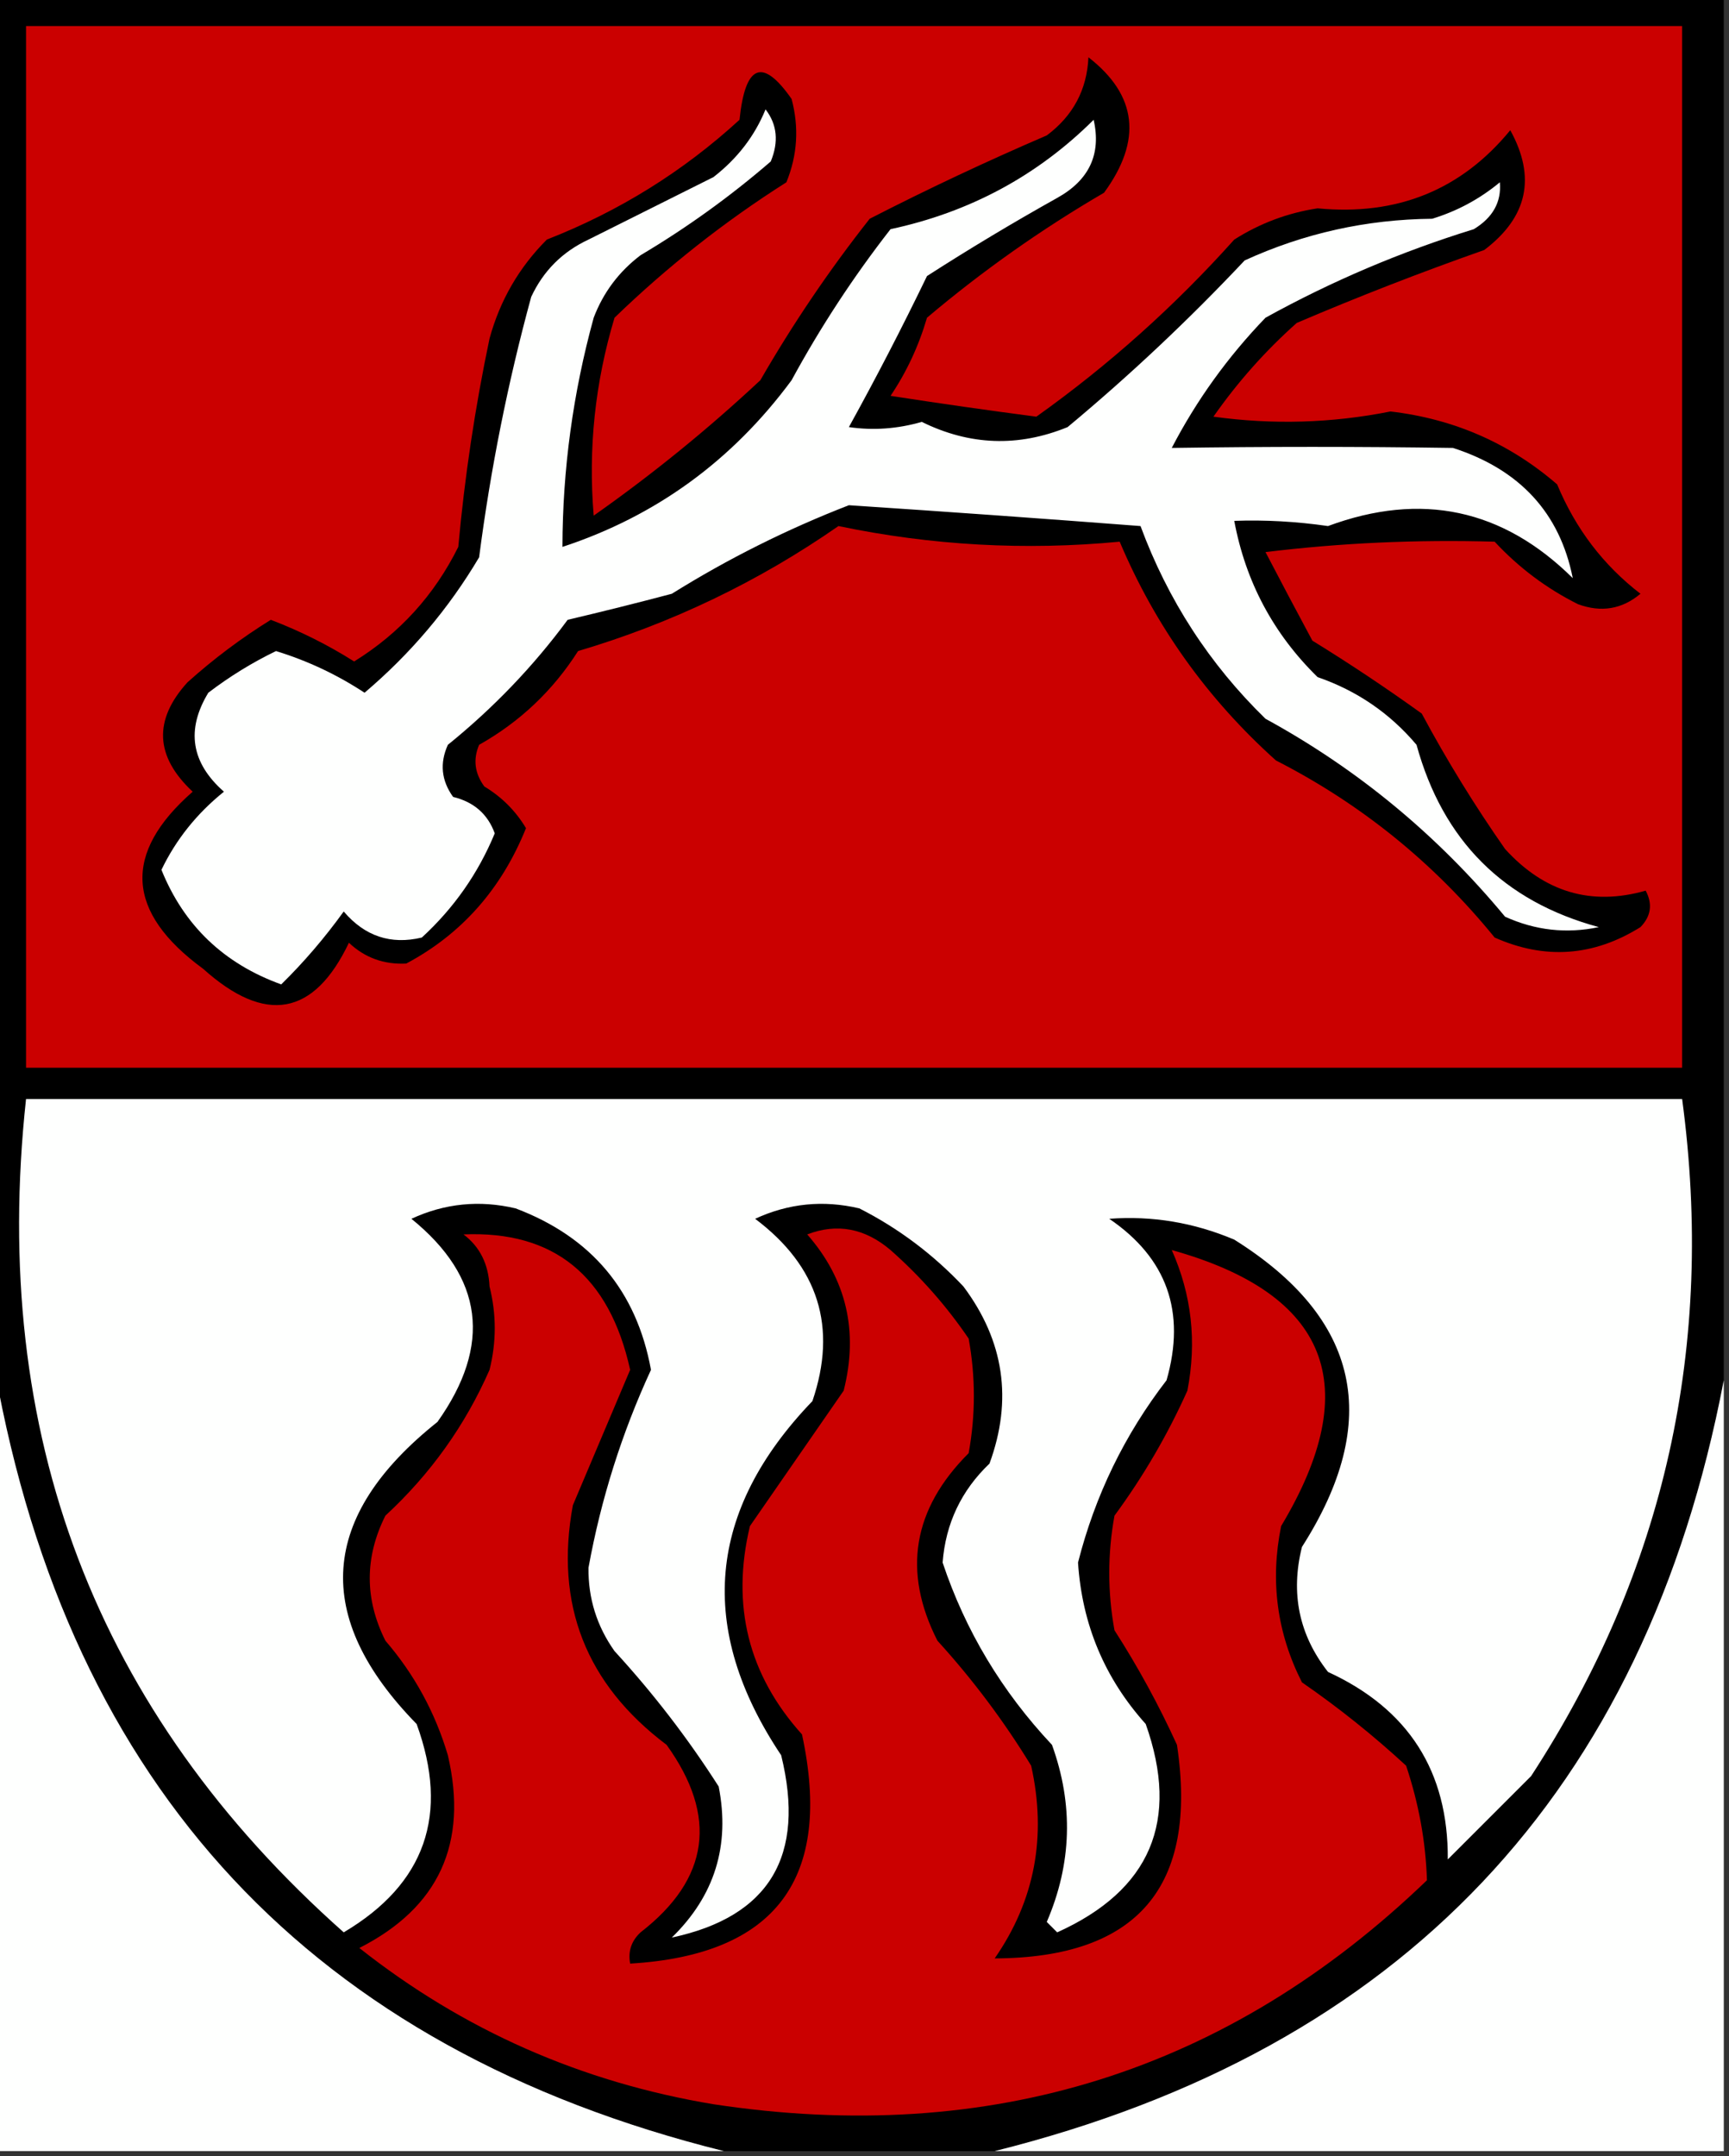 <?xml version="1.0" encoding="UTF-8"?>
<!DOCTYPE svg PUBLIC "-//W3C//DTD SVG 1.1//EN" "http://www.w3.org/Graphics/SVG/1.1/DTD/svg11.dtd">
<svg xmlns="http://www.w3.org/2000/svg" version="1.1" width="166px" height="207px" style="shape-rendering:geometricPrecision; text-rendering:geometricPrecision; image-rendering:optimizeQuality; fill-rule:evenodd; clip-rule:evenodd" xmlns:xlink="http://www.w3.org/1999/xlink">
<rect width="100%" height="100%" fill="#333333" stroke="none"/>
<g><path style="opacity:1" fill="#000000" d="M -0.5,-0.5 C 54.833,-0.5 110.167,-0.5 165.5,-0.5C 165.5,43.833 165.5,88.167 165.5,132.5C 157.936,172.065 134.603,196.731 95.5,206.5C 86.833,206.5 78.167,206.5 69.5,206.5C 30.002,196.666 6.669,171.666 -0.5,131.5C -0.5,87.5 -0.5,43.5 -0.5,-0.5 Z"/></g>
<g><path style="opacity:1" fill="#cb0000" d="M 2.5,2.5 C 55.5,2.5 108.5,2.5 161.5,2.5C 161.5,35.833 161.5,69.167 161.5,102.5C 108.5,102.5 55.5,102.5 2.5,102.5C 2.5,69.167 2.5,35.833 2.5,2.5 Z"/></g>
<g><path style="opacity:1" fill="#000000" d="M 104.5,5.5 C 109.182,9.132 109.682,13.466 106,18.5C 99.983,22.008 94.316,26.008 89,30.5C 88.203,33.22 87.037,35.72 85.5,38C 90.241,38.734 94.908,39.4 99.5,40C 106.455,35.046 112.788,29.379 118.5,23C 120.957,21.438 123.624,20.438 126.5,20C 134.132,20.735 140.299,18.235 145,12.5C 147.495,17.023 146.662,20.857 142.5,24C 136.432,26.134 130.432,28.467 124.5,31C 121.491,33.677 118.824,36.677 116.5,40C 122.22,40.788 127.886,40.621 133.5,39.5C 139.587,40.212 144.92,42.545 149.5,46.5C 151.271,50.76 153.937,54.26 157.5,57C 155.728,58.487 153.728,58.82 151.5,58C 148.476,56.487 145.809,54.487 143.5,52C 136.031,51.785 128.698,52.118 121.5,53C 122.966,55.813 124.466,58.647 126,61.5C 129.586,63.709 133.086,66.043 136.5,68.5C 138.916,73.001 141.583,77.334 144.5,81.5C 148.276,85.656 152.776,86.989 158,85.5C 158.684,86.784 158.517,87.951 157.5,89C 152.994,91.814 148.327,92.147 143.5,90C 137.683,82.847 130.683,77.181 122.5,73C 115.918,67.092 110.918,60.092 107.5,52C 98.438,52.864 89.438,52.364 80.5,50.5C 72.827,55.836 64.493,59.836 55.5,62.5C 53.086,66.291 49.92,69.291 46,71.5C 45.405,72.899 45.572,74.232 46.5,75.5C 48.167,76.5 49.5,77.833 50.5,79.5C 48.15,85.339 44.316,89.672 39,92.5C 36.855,92.604 35.021,91.937 33.5,90.5C 30.146,97.536 25.479,98.369 19.5,93C 12.084,87.571 11.75,81.904 18.5,76C 14.879,72.619 14.712,69.119 18,65.5C 20.505,63.251 23.172,61.251 26,59.5C 28.822,60.578 31.488,61.911 34,63.5C 38.371,60.795 41.705,57.128 44,52.5C 44.611,45.776 45.611,39.109 47,32.5C 48.002,28.836 49.836,25.669 52.5,23C 59.422,20.294 65.589,16.46 71,11.5C 71.546,6.169 73.213,5.502 76,9.5C 76.728,12.23 76.562,14.897 75.5,17.5C 69.569,21.262 64.069,25.595 59,30.5C 57.128,36.725 56.461,43.059 57,49.5C 62.623,45.545 67.957,41.212 73,36.5C 76.129,31.074 79.629,25.907 83.5,21C 89.071,18.142 94.738,15.476 100.5,13C 103.024,11.117 104.358,8.617 104.5,5.5 Z"/></g>
<g><path style="opacity:1" fill="#fefffe" d="M 73.5,10.5 C 74.613,11.946 74.78,13.613 74,15.5C 70.098,18.868 65.931,21.868 61.5,24.5C 59.423,26.076 57.923,28.076 57,30.5C 55.013,37.728 54.013,45.062 54,52.5C 62.964,49.554 70.298,44.22 76,36.5C 78.773,31.396 81.94,26.563 85.5,22C 93.101,20.37 99.601,16.87 105,11.5C 105.746,14.789 104.58,17.289 101.5,19C 97.251,21.374 93.084,23.874 89,26.5C 86.628,31.412 84.128,36.245 81.5,41C 83.834,41.339 86.168,41.172 88.5,40.5C 93.101,42.768 97.767,42.935 102.5,41C 108.469,36.033 114.135,30.7 119.5,25C 125.189,22.395 131.189,21.062 137.5,21C 139.899,20.269 142.065,19.102 144,17.5C 144.163,19.387 143.329,20.887 141.5,22C 134.513,24.16 127.846,26.993 121.5,30.5C 117.876,34.26 114.876,38.426 112.5,43C 121.495,42.867 130.495,42.867 139.5,43C 145.924,45.079 149.758,49.245 151,55.5C 144.288,48.851 136.454,47.184 127.5,50.5C 124.473,50.062 121.473,49.895 118.5,50C 119.59,55.847 122.257,60.847 126.5,65C 130.274,66.302 133.441,68.469 136,71.5C 138.526,80.693 144.36,86.526 153.5,89C 150.406,89.652 147.406,89.319 144.5,88C 137.998,80.157 130.332,73.823 121.5,69C 116.13,63.771 112.13,57.604 109.5,50.5C 100.158,49.782 90.825,49.115 81.5,48.5C 75.56,50.803 69.893,53.637 64.5,57C 61.181,57.879 57.848,58.712 54.5,59.5C 51.214,63.955 47.38,67.955 43,71.5C 42.203,73.259 42.369,74.925 43.5,76.5C 45.497,76.986 46.831,78.153 47.5,80C 45.911,83.841 43.578,87.174 40.5,90C 37.525,90.713 35.025,89.879 33,87.5C 31.172,90.035 29.172,92.369 27,94.5C 21.492,92.511 17.659,88.844 15.5,83.5C 16.897,80.594 18.897,78.094 21.5,76C 18.346,73.225 17.846,70.058 20,66.5C 22.058,64.932 24.225,63.598 26.5,62.5C 29.525,63.429 32.358,64.762 35,66.5C 39.418,62.753 43.084,58.42 46,53.5C 47.099,45.016 48.766,36.682 51,28.5C 52.167,26 54,24.167 56.5,23C 60.469,21.016 64.469,19.016 68.5,17C 70.79,15.223 72.457,13.056 73.5,10.5 Z"/></g>
<g><path style="opacity:1" fill="#fefffe" d="M 2.5,105.5 C 55.5,105.5 108.5,105.5 161.5,105.5C 164.671,129.131 159.838,150.798 147,170.5C 144.333,173.167 141.667,175.833 139,178.5C 139.061,170.052 135.228,164.052 127.5,160.5C 124.72,156.95 123.886,152.95 125,148.5C 132.735,136.395 130.569,126.561 118.5,119C 114.62,117.36 110.62,116.693 106.5,117C 112.043,120.777 113.877,125.944 112,132.5C 107.967,137.733 105.134,143.566 103.5,150C 103.888,155.939 106.054,161.105 110,165.5C 113.292,174.794 110.459,181.46 101.5,185.5C 101.167,185.167 100.833,184.833 100.5,184.5C 102.908,178.903 103.074,173.236 101,167.5C 96.186,162.376 92.686,156.543 90.5,150C 90.788,146.257 92.288,143.09 95,140.5C 97.241,134.386 96.407,128.719 92.5,123.5C 89.569,120.394 86.236,117.894 82.5,116C 79.036,115.183 75.702,115.517 72.5,117C 78.579,121.569 80.413,127.402 78,134.5C 67.883,145.02 66.883,156.353 75,168.5C 77.374,178.166 73.874,183.999 64.5,186C 68.612,181.996 70.112,177.163 69,171.5C 66.05,166.882 62.716,162.548 59,158.5C 57.299,156.1 56.466,153.433 56.5,150.5C 57.701,143.898 59.701,137.565 62.5,131.5C 61.115,123.916 56.782,118.749 49.5,116C 46.036,115.183 42.702,115.517 39.5,117C 46.417,122.612 47.251,129.112 42,136.5C 30.624,145.562 29.957,155.229 40,165.5C 43.168,174.188 40.834,180.855 33,185.5C 9.181,164.352 -0.986,137.686 2.5,105.5 Z"/></g>
<g><path style="opacity:1" fill="#cb0000" d="M 44.5,118.5 C 53.174,118.131 58.508,122.464 60.5,131.5C 58.67,135.828 56.836,140.162 55,144.5C 53.246,153.996 56.246,161.663 64,167.5C 68.943,174.374 68.109,180.374 61.5,185.5C 60.614,186.325 60.281,187.325 60.5,188.5C 74.482,187.671 79.982,180.338 77,166.5C 71.847,160.777 70.18,154.11 72,146.5C 74.992,142.173 77.992,137.839 81,133.5C 82.44,127.805 81.274,122.805 77.5,118.5C 80.359,117.401 83.026,117.901 85.5,120C 88.372,122.537 90.872,125.37 93,128.5C 93.667,132.167 93.667,135.833 93,139.5C 87.626,144.866 86.626,150.866 90,157.5C 93.385,161.217 96.385,165.217 99,169.5C 100.515,176.285 99.348,182.452 95.5,188C 109.211,187.953 115.044,181.119 113,167.5C 111.254,163.673 109.254,160.007 107,156.5C 106.333,152.833 106.333,149.167 107,145.5C 109.765,141.739 112.098,137.739 114,133.5C 114.914,128.804 114.414,124.304 112.5,120C 127.57,124.205 131.07,133.039 123,146.5C 121.932,151.768 122.599,156.768 125,161.5C 128.516,163.926 131.849,166.593 135,169.5C 136.218,173.147 136.885,176.814 137,180.5C 117.908,198.861 95.075,206.027 68.5,202C 55.816,199.89 44.483,194.89 34.5,187C 42.132,183.125 44.965,176.958 43,168.5C 41.776,164.385 39.776,160.718 37,157.5C 35,153.5 35,149.5 37,145.5C 41.326,141.503 44.66,136.836 47,131.5C 47.667,128.833 47.667,126.167 47,123.5C 46.901,121.347 46.067,119.681 44.5,118.5 Z"/></g>
<g><path style="opacity:1" fill="#fefffe" d="M -0.5,131.5 C 6.669,171.666 30.002,196.666 69.5,206.5C 46.167,206.5 22.833,206.5 -0.5,206.5C -0.5,181.5 -0.5,156.5 -0.5,131.5 Z"/></g>
<g><path style="opacity:1" fill="#fefffe" d="M 165.5,132.5 C 165.5,157.167 165.5,181.833 165.5,206.5C 142.167,206.5 118.833,206.5 95.5,206.5C 134.603,196.731 157.936,172.065 165.5,132.5 Z"/></g>
</svg>
